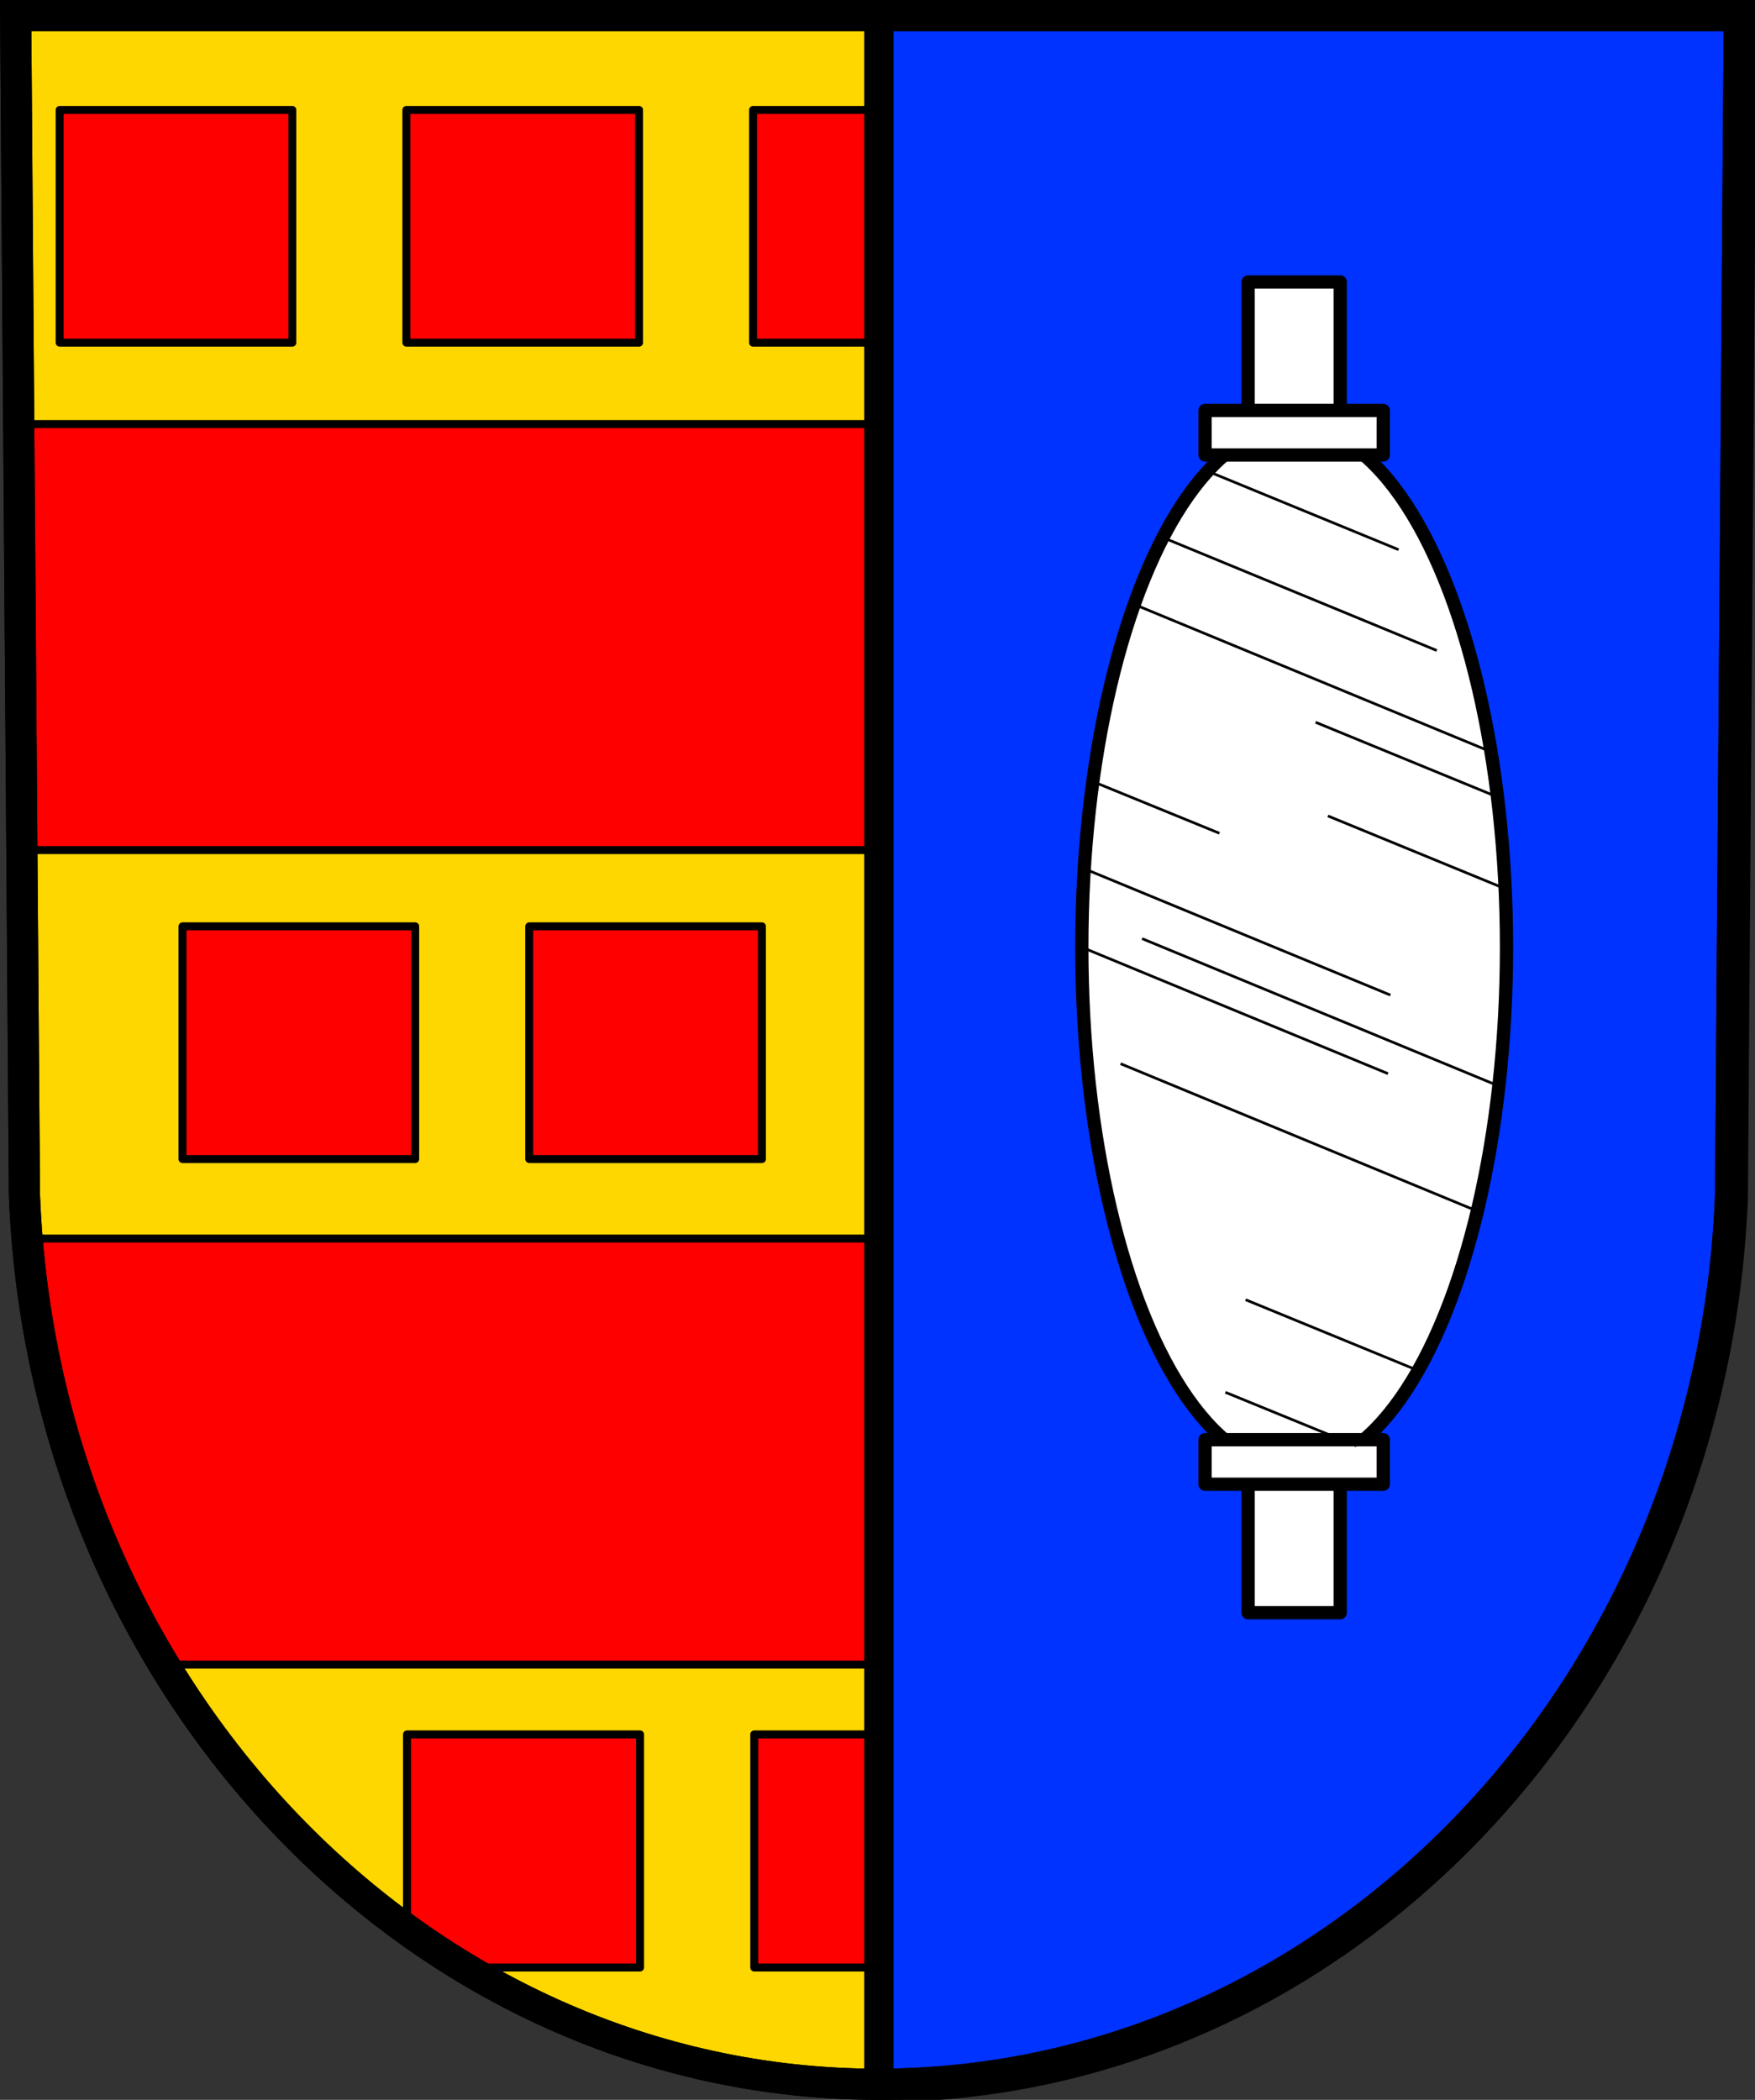 <?xml version="1.0" encoding="UTF-8" standalone="no"?>
<!-- Created with Inkscape (http://www.inkscape.org/) -->

<svg
   xmlns:dc="http://purl.org/dc/elements/1.1/"
   xmlns:cc="http://creativecommons.org/ns#"
   xmlns:rdf="http://www.w3.org/1999/02/22-rdf-syntax-ns#"
   xmlns:svg="http://www.w3.org/2000/svg"
   xmlns="http://www.w3.org/2000/svg"
   xmlns:sodipodi="http://sodipodi.sourceforge.net/DTD/sodipodi-0.dtd"
   xmlns:inkscape="http://www.inkscape.org/namespaces/inkscape"
   width="174.991mm"
   height="209.344mm"
   viewBox="0 0 174.991 209.344"
   version="1.1"
   id="svg3060"
   inkscape:version="0.92.4 (5da689c313, 2019-01-14)"
   sodipodi:docname="DEU Merschbach COA.svg">
  <rect x="0" y="0" width="174.991" height="209.344" fill="#333333" stroke="none"/>
  <defs
     id="defs3054" />
  <sodipodi:namedview
     id="base"
     pagecolor="#ffffff"
     bordercolor="#666666"
     borderopacity="1.0"
     inkscape:pageopacity="0.0"
     inkscape:pageshadow="2"
     inkscape:zoom="0.69260142"
     inkscape:cx="330.69218"
     inkscape:cy="395.60996"
     inkscape:document-units="mm"
     inkscape:current-layer="layer1"
     showgrid="false"
     inkscape:window-width="1366"
     inkscape:window-height="745"
     inkscape:window-x="-8"
     inkscape:window-y="-8"
     inkscape:window-maximized="1"
     fit-margin-top="0"
     fit-margin-left="0"
     fit-margin-right="0"
     fit-margin-bottom="0"
     inkscape:snap-midpoints="true"
     inkscape:snap-smooth-nodes="true"
     inkscape:snap-nodes="true"
     inkscape:object-paths="true" />
  <g
     inkscape:label="Ebene 1"
     inkscape:groupmode="layer"
     id="layer1"
     transform="translate(-3.631,-13.603)">
    <path
       style="fill:#ffd700;fill-opacity:1;fill-rule:evenodd;stroke:none;stroke-width:3.104;stroke-opacity:1"
       inkscape:connector-curvature="0"
       d="M 177.059,15.156 176.187,132.736 C 174.285,182.196 136.703,221.367 91.127,221.395 45.592,221.334 7.996,182.149 6.067,132.736 L 5.195,15.156 H 91.125 Z"
       id="path10563-0-6-7-9-2"
       sodipodi:nodetypes="ccccccc" />
    <path
       style="fill:#ff0000;fill-opacity:1;stroke:#000000;stroke-width:0.794;stroke-linecap:round;stroke-linejoin:round;stroke-miterlimit:4;stroke-dasharray:none;stroke-opacity:1"
       d="M 78.72,24.565 V 47.766 H 90.321 V 24.565 Z"
       id="path4149-19"
       inkscape:connector-curvature="0" />
    <path
       style="fill:#ff0000;fill-opacity:1;stroke:#000000;stroke-width:3;stroke-linecap:round;stroke-linejoin:round;stroke-miterlimit:4;stroke-dasharray:none;stroke-opacity:1"
       d="M 153.137 652.502 L 153.137 726.922 C 159.607 731.597 166.238 736.026 173.021 740.193 L 240.828 740.193 L 240.828 652.502 L 153.137 652.502 z M 283.801 652.502 L 283.801 740.193 L 327.646 740.193 L 327.646 652.502 L 283.801 652.502 z "
       transform="matrix(0.265,0,0,0.265,3.631,13.603)"
       id="path4149-1-0" />
    <path
       style="fill:#ff0000;fill-opacity:1;stroke:#000000;stroke-width:3;stroke-linecap:round;stroke-linejoin:round;stroke-miterlimit:4;stroke-dasharray:none;stroke-opacity:1"
       d="M 7.049 159.543 L 8.238 319.818 L 399.633 319.818 L 399.633 159.543 L 7.049 159.543 z M 10.156 465.953 C 14.879 524.81 33.017 579.414 61.176 626.23 L 428.859 626.23 L 428.859 465.953 L 10.156 465.953 z "
       transform="matrix(0.265,0,0,0.265,3.631,13.603)"
       id="path4147" />
    <g
       id="g4024">
      <path
         id="rect3890"
         transform="matrix(0.265,0,0,0.265,3.631,13.603)"
         d="M 330.684 5.867 L 330.684 785.354 C 330.686 785.354 330.689 785.354 330.691 785.354 C 502.948 785.249 644.991 637.199 652.18 450.266 L 655.475 5.867 L 330.684 5.867 z "
         style="fill:#0033ff;fill-opacity:1;stroke:#000000;stroke-width:11;stroke-linecap:round;stroke-linejoin:round;stroke-miterlimit:4;stroke-dasharray:none;stroke-opacity:1" />
      <path
         sodipodi:nodetypes="ccccccc"
         id="path10563-0-6-7-9"
         d="M 177.059,15.156 176.187,132.736 C 174.285,182.196 136.703,221.367 91.127,221.395 45.592,221.334 7.996,182.149 6.067,132.736 L 5.195,15.156 H 91.125 Z"
         inkscape:connector-curvature="0"
         style="fill:none;fill-rule:evenodd;stroke:#000000;stroke-width:3.104;stroke-opacity:1" />
    </g>
    <path
       style="fill:#ff0000;fill-opacity:1;stroke:#000000;stroke-width:0.794;stroke-linecap:round;stroke-linejoin:round;stroke-miterlimit:4;stroke-dasharray:none;stroke-opacity:1"
       d="M 9.578,24.565 V 47.766 H 32.779 V 24.565 Z"
       id="path4149"
       inkscape:connector-curvature="0" />
    <rect
       style="fill:#ffffff;fill-opacity:1;stroke:#000000;stroke-width:1.323;stroke-linecap:round;stroke-linejoin:round;stroke-miterlimit:4;stroke-dasharray:none;stroke-opacity:1"
       id="rect4072-9"
       width="9.18"
       height="132.667"
       x="128.082"
       y="41.715" />
    <ellipse
       style="fill:#ffffff;fill-opacity:1;stroke:#000000;stroke-width:1.323;stroke-linecap:round;stroke-linejoin:round;stroke-miterlimit:4;stroke-dasharray:none;stroke-opacity:1"
       id="path4074-7"
       cx="132.672"
       cy="108.048"
       rx="21.173"
       ry="51.971" />
    <path
       style="fill:#ffffff;fill-opacity:1;stroke:#000000;stroke-width:1.323;stroke-linecap:round;stroke-linejoin:round;stroke-miterlimit:4;stroke-dasharray:none;stroke-opacity:1"
       d="m 123.788,54.523 v 4.442 h 17.767 v -4.442 z m 0,102.609 v 4.442 h 17.767 v -4.442 z"
       id="rect4076-8"
       inkscape:connector-curvature="0" />
    <path
       style="fill:#ff0000;fill-opacity:1;stroke:#000000;stroke-width:0.794;stroke-linecap:round;stroke-linejoin:round;stroke-miterlimit:4;stroke-dasharray:none;stroke-opacity:1"
       d="M 44.149,24.565 V 47.766 H 67.351 V 24.565 Z"
       id="path4149-1"
       inkscape:connector-curvature="0" />
    <path
       style="fill:#ff0000;fill-opacity:1;stroke:#000000;stroke-width:0.794;stroke-linecap:round;stroke-linejoin:round;stroke-miterlimit:4;stroke-dasharray:none;stroke-opacity:1"
       d="m 21.828,105.954 v 23.202 h 23.202 v -23.202 z m 34.572,0 v 23.202 h 23.202 v -23.202 z"
       id="path4149-8"
       inkscape:connector-curvature="0" />
    <path
       style="fill:none;fill-rule:evenodd;stroke:#000000;stroke-width:3.104;stroke-opacity:1"
       inkscape:connector-curvature="0"
       d="M 177.059,15.156 176.187,132.736 C 174.285,182.196 136.703,221.367 91.127,221.395 45.592,221.334 7.996,182.149 6.067,132.736 L 5.195,15.156 H 91.125 Z"
       id="path10563-0-6-7-3"
       sodipodi:nodetypes="ccccccc" />
    <path
       style="fill:none;stroke:#000000;stroke-width:0.265px;stroke-linecap:butt;stroke-linejoin:miter;stroke-opacity:1"
       d="m 116.726,73.858 35.574,14.698"
       id="path4267"
       inkscape:connector-curvature="0" />
    <path
       style="fill:none;stroke:#000000;stroke-width:0.265px;stroke-linecap:butt;stroke-linejoin:miter;stroke-opacity:1"
       d="m 134.808,85.61 18.12,7.442"
       id="path4267-9"
       inkscape:connector-curvature="0" />
    <path
       style="fill:none;stroke:#000000;stroke-width:0.265px;stroke-linecap:butt;stroke-linejoin:miter;stroke-opacity:1"
       d="m 127.832,143.18 17.201,7.06"
       id="path4267-9-6"
       inkscape:connector-curvature="0" />
    <path
       style="fill:none;stroke:#000000;stroke-width:0.265px;stroke-linecap:butt;stroke-linejoin:miter;stroke-opacity:1"
       d="m 111.744,100.21 30.522,12.598"
       id="path4267-9-64"
       inkscape:connector-curvature="0" />
    <path
       style="fill:none;stroke:#000000;stroke-width:0.265px;stroke-linecap:butt;stroke-linejoin:miter;stroke-opacity:1"
       d="m 119.586,67.194 27.306,11.261"
       id="path4267-9-4"
       inkscape:connector-curvature="0" />
    <path
       style="fill:none;stroke:#000000;stroke-width:0.265px;stroke-linecap:butt;stroke-linejoin:miter;stroke-opacity:1"
       d="m 124.046,60.58 19.038,7.824"
       id="path4267-9-5"
       inkscape:connector-curvature="0" />
    <path
       style="fill:none;stroke:#000000;stroke-width:0.265px;stroke-linecap:butt;stroke-linejoin:miter;stroke-opacity:1"
       d="m 115.36,119.649 35.574,14.698"
       id="path4267-9-0"
       inkscape:connector-curvature="0" />
    <path
       style="fill:none;stroke:#000000;stroke-width:0.265px;stroke-linecap:butt;stroke-linejoin:miter;stroke-opacity:1"
       d="m 111.503,108.042 30.522,12.598"
       id="path4267-9-1"
       inkscape:connector-curvature="0" />
    <path
       style="fill:none;stroke:#000000;stroke-width:0.265px;stroke-linecap:butt;stroke-linejoin:miter;stroke-opacity:1"
       d="m 112.612,91.524 12.608,5.151"
       id="path4267-9-7"
       inkscape:connector-curvature="0" />
    <path
       style="fill:none;stroke:#000000;stroke-width:0.265px;stroke-linecap:butt;stroke-linejoin:miter;stroke-opacity:1"
       d="m 136.035,94.948 17.661,7.251"
       id="path4267-9-14"
       inkscape:connector-curvature="0" />
    <path
       style="fill:none;stroke:#000000;stroke-width:0.265px;stroke-linecap:butt;stroke-linejoin:miter;stroke-opacity:1"
       d="m 117.508,107.179 35.574,14.698"
       id="path4267-9-3"
       inkscape:connector-curvature="0" />
    <path
       style="fill:none;stroke:#000000;stroke-width:0.265px;stroke-linecap:butt;stroke-linejoin:miter;stroke-opacity:1"
       d="m 125.813,152.408 13.067,5.342"
       id="path4267-9-10"
       inkscape:connector-curvature="0" />
  </g>
</svg>
